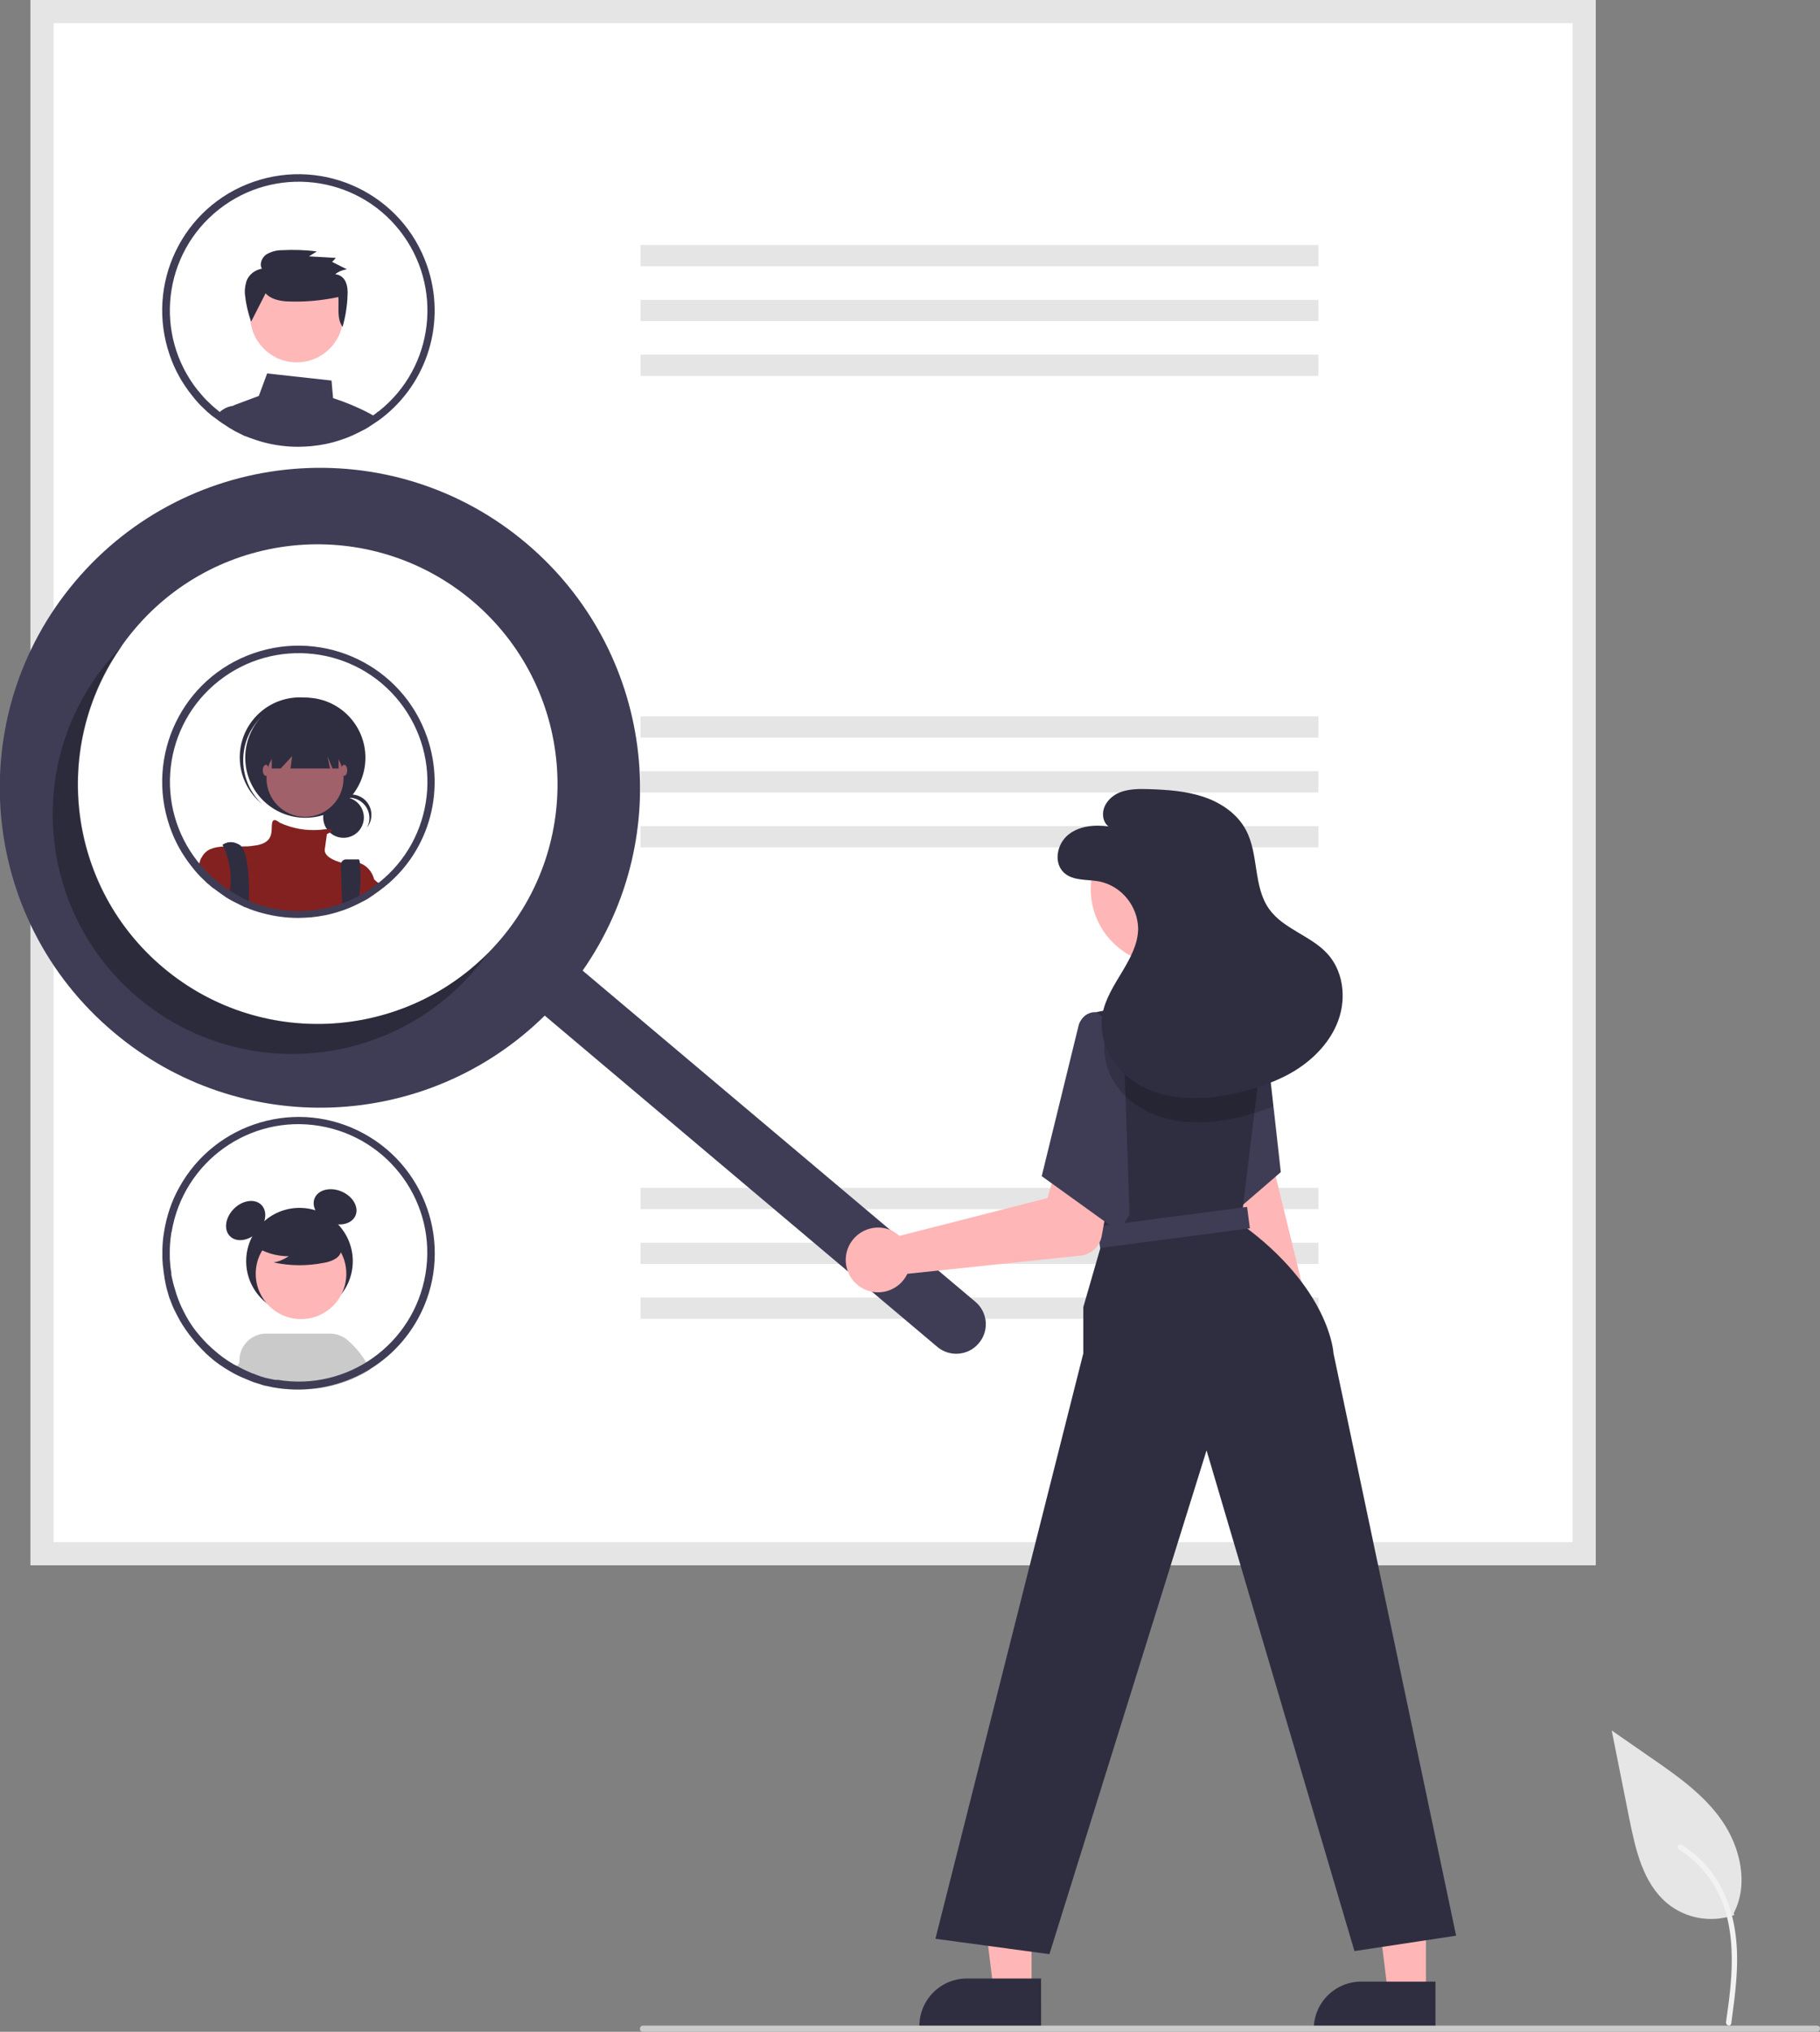 <?xml version="1.0" encoding="utf-8"?>
<!-- Generator: Adobe Illustrator 25.0.1, SVG Export Plug-In . SVG Version: 6.00 Build 0)  -->
<svg version="1.1" id="Layer_1" xmlns="http://www.w3.org/2000/svg" xmlns:xlink="http://www.w3.org/1999/xlink" x="0px" y="0px"
	 viewBox="0 0 590.7 659.4" style="enable-background:new 0 0 590.7 659.4;" xml:space="preserve">
<rect x="0" y="0" width="590.7" height="659.4" fill="#808080" stroke="none"/>
<style type="text/css">
	.st0{fill:#E6E6E6;}
	.st1{fill:#F2F2F2;}
	.st2{fill:#FFFFFF;}
	.st3{fill:#E5E5E5;}
	.st4{fill:#3F3D56;}
	.st5{fill:#FFB8B8;}
	.st6{fill:#2F2E41;}
	.st7{fill:#A0616A;}
	.st8{fill:#832121;}
	.st9{fill:#CACACA;}
	.st10{fill:#FFB6B6;}
	.st11{opacity:0.3;enable-background:new    ;}
	.st12{opacity:0.2;}
</style>
<path id="e846ef3a-3b5e-448c-8d47-a4173376229f-246" class="st0" d="M562.9,621.5c-7.5,2.6-15.8,1.2-21.9-3.9
	c-7.7-6.5-10.1-17.1-12.1-26.9l-5.8-29.1l12.1,8.4c8.7,6,17.7,12.2,23.7,20.9s8.7,20.6,3.8,30"/>
<path id="b0167a87-6d3c-4fe1-a02f-2e6974de103a-247" class="st1" d="M561.9,656.7c1.2-9,2.5-18,1.6-27.1c-0.8-8-3.2-15.9-8.2-22.3
	c-2.6-3.4-5.9-6.3-9.5-8.6c-1-0.6-1.8,0.9-0.9,1.5c6.3,4,11.2,9.9,14,16.8c3,7.7,3.5,16.2,3,24.4c-0.3,5-1,9.9-1.7,14.8
	c-0.1,0.5,0.2,0.9,0.6,1.1C561.3,657.5,561.8,657.2,561.9,656.7L561.9,656.7z"/>
<path class="st2" d="M517.9,508H9.9V0h508V508z"/>
<path class="st3" d="M517.9,508H9.9V0h508V508z M17.4,500.5h493V7.5h-493V500.5z"/>
<rect x="207.9" y="79.5" class="st3" width="220" height="6.9"/>
<rect x="207.9" y="97.3" class="st3" width="220" height="6.9"/>
<rect x="207.9" y="115.1" class="st3" width="220" height="6.9"/>
<rect x="207.9" y="232.5" class="st3" width="220" height="6.9"/>
<rect x="207.9" y="250.3" class="st3" width="220" height="6.9"/>
<rect x="207.9" y="268.1" class="st3" width="220" height="6.9"/>
<rect x="207.9" y="385.5" class="st3" width="220" height="6.9"/>
<rect x="207.9" y="403.3" class="st3" width="220" height="6.9"/>
<rect x="207.9" y="421.1" class="st3" width="220" height="6.9"/>
<path class="st4" d="M119.8,134.1c-3.8-2-7.7-3.6-11.7-4.9l-0.5-5.7l-20.9-2.3l-2.7,7.3l-7.5,2.8c-0.3,0.1-0.5,0.2-0.8,0.4h0
	c-0.8,0.6-1.4,1.5-1.6,2.5c-0.1,0.5-0.1,1,0.1,1.5l0.4,1.6c0.6,0.3,1.2,0.7,1.7,1l0.4,0.2c0.9,0.4,1.7,0.9,2.6,1.3
	c0.2,0.1,0.4,0.2,0.6,0.2c0,0,0,0,0,0c0.4,0.2,0.8,0.3,1.3,0.5c1.4,0.5,2.8,1,4.3,1.4c3.7,1,7.6,1.5,11.4,1.5c1.4,0,2.8-0.1,4.2-0.2
	c3.1-0.3,6.2-0.9,9.2-1.9c0,0,0,0,0,0c1.9-0.6,3.7-1.3,5.5-2.2c0,0,0,0,0,0c0.4-0.2,0.8-0.4,1.2-0.6l0.2-0.1c0.3-0.2,0.6-0.3,1-0.5
	c0.8-0.4,1.6-0.9,2.3-1.4c0.2-0.1,0.4-0.3,0.6-0.4c0.3-0.2,0.6-0.4,0.9-0.6C121.4,135,120.6,134.5,119.8,134.1z"/>
<path class="st4" d="M80.6,137.6l-1.3-5.9h-3.4c0,0-0.1,0-0.1,0h0c-1.2,0.1-2.4,0.5-3.4,1.2c-0.7,0.4-1.3,1-1.8,1.6
	c1,0.8,2.1,1.5,3.2,2.2l0,0c0.3,0.2,0.6,0.4,0.9,0.6c0.6,0.3,1.2,0.7,1.7,1l0.4,0.2c0.9,0.4,1.7,0.9,2.6,1.3
	c0.2,0.1,0.4,0.2,0.6,0.2c0,0,0,0,0,0c0.4,0.2,0.8,0.3,1.3,0.5L80.6,137.6z"/>
<circle class="st5" cx="96.3" cy="102.5" r="15.1"/>
<path class="st6" d="M86.2,95.2c1.6,1.8,4.2,2.4,6.6,2.6c5.7,0.3,11.4-0.2,17-1.4c0.3,3.3-0.6,6.9,1.4,9.7c0.9-3.3,1.5-6.8,1.6-10.2
	c0.1-1.5,0-3-0.6-4.4c-0.6-1.4-1.9-2.4-3.4-2.5c1.1-0.9,2.4-1.4,3.8-1.6l-4.8-2.4l1.2-1.3l-8.7-0.5l2.5-1.6
	c-3.8-0.5-7.6-0.6-11.4-0.4c-1.8,0-3.5,0.5-5,1.4c-1.4,1-2.3,3.1-1.4,4.6c-2.3,0.4-4.2,1.9-5,4c-0.5,1.7-0.7,3.4-0.4,5.1
	c0.3,2.8,1,5.5,1.9,8.1L86.2,95.2z"/>
<path class="st4" d="M138.6,86.2c-8-23.1-33.2-35.2-56.3-27.2s-35.2,33.2-27.2,56.3c1.6,4.7,4,9,7.1,12.9c0.4,0.5,0.8,1,1.2,1.5
	c0,0,0.1,0.1,0.1,0.1c1,1.2,2.1,2.3,3.3,3.4c0.3,0.3,0.6,0.6,0.9,0.8c0.6,0.5,1.2,1.1,1.9,1.5c0.3,0.2,0.5,0.4,0.8,0.6
	c1,0.8,2.1,1.5,3.2,2.2l0,0c0.3,0.2,0.6,0.4,0.9,0.6c0.6,0.3,1.2,0.7,1.7,1l0.4,0.2c0.9,0.4,1.7,0.9,2.6,1.3
	c0.2,0.1,0.4,0.2,0.6,0.2c0,0,0,0,0,0c0.4,0.2,0.8,0.3,1.3,0.5c1.4,0.5,2.8,1,4.3,1.4c3.7,1,7.6,1.5,11.4,1.5c1.4,0,2.8-0.1,4.2-0.2
	c3.1-0.3,6.2-0.9,9.2-1.9c0,0,0,0,0,0c1.9-0.6,3.7-1.3,5.5-2.2c0,0,0,0,0,0c0.4-0.2,0.8-0.4,1.2-0.6l0.2-0.1c0.3-0.2,0.6-0.3,1-0.5
	c0.8-0.4,1.6-0.9,2.3-1.4c0.2-0.1,0.4-0.3,0.6-0.4c0.3-0.2,0.6-0.4,0.9-0.6c0.4-0.3,0.8-0.5,1.2-0.8c0.1-0.1,0.2-0.2,0.4-0.3
	C138.9,124.4,144.9,104.3,138.6,86.2L138.6,86.2z M122.2,134c-0.3,0.2-0.5,0.4-0.8,0.6c-0.3,0.2-0.5,0.4-0.8,0.6
	c-0.2,0.2-0.5,0.3-0.7,0.5l-0.1,0c-0.2,0.1-0.3,0.2-0.5,0.3c-0.7,0.4-1.3,0.8-2,1.2l-0.2,0.1c-0.3,0.2-0.6,0.3-0.9,0.5
	c0,0-0.1,0-0.1,0.1l0,0c-0.4,0.2-0.8,0.4-1.2,0.6c-1.5,0.7-3,1.3-4.6,1.9c-0.2,0.1-0.4,0.1-0.6,0.2c-2.8,0.9-5.8,1.5-8.7,1.8
	c-1.3,0.1-2.6,0.2-3.9,0.2c-3.6,0-7.3-0.5-10.8-1.4c-1.8-0.5-3.6-1.1-5.3-1.8c-0.1,0-0.2-0.1-0.3-0.1c-0.1,0-0.2-0.1-0.3-0.1
	c-0.1,0-0.2-0.1-0.3-0.1c-0.7-0.3-1.5-0.7-2.2-1.1l-0.3-0.2c-0.9-0.5-1.7-1-2.6-1.5c-0.2-0.2-0.5-0.3-0.7-0.5
	c-0.1,0-0.1-0.1-0.2-0.1c-0.6-0.4-1.1-0.8-1.7-1.2c-0.4-0.3-0.7-0.6-1.1-0.8c-0.6-0.5-1.2-1-1.8-1.5c-0.3-0.3-0.6-0.5-0.9-0.8
	c-1.1-1-2.2-2.1-3.2-3.3c-0.3-0.4-0.7-0.8-1-1.2c-0.1-0.1-0.1-0.2-0.2-0.2C49.8,108.6,52.9,82.3,71,68s44.4-11.3,58.7,6.8
	c14.3,18.1,11.3,44.4-6.8,58.7C122.6,133.6,122.4,133.8,122.2,134L122.2,134z"/>
<path class="st2" d="M138.6,239.2c-8-23.1-33.2-35.2-56.3-27.2c-23.1,8-35.2,33.2-27.2,56.3c1.6,4.7,4,9,7.1,12.9
	c0.4,0.5,0.8,1,1.2,1.5c0,0,0.1,0.1,0.1,0.1c1,1.2,2.1,2.3,3.3,3.4c0.3,0.3,0.6,0.6,0.9,0.8c0.6,0.5,1.2,1.1,1.9,1.5
	c1.3,1,2.6,1.9,3.9,2.8l0,0c0.9,0.5,1.8,1.1,2.7,1.5l0.4,0.2c0.9,0.4,1.7,0.9,2.6,1.3c0.2,0.1,0.4,0.2,0.6,0.2c0,0,0,0,0,0
	c1.8,0.8,3.7,1.4,5.6,1.9c3.7,1,7.6,1.5,11.4,1.5c1.4,0,2.8-0.1,4.2-0.2c3.1-0.3,6.2-0.9,9.2-1.9c0,0,0,0,0,0
	c1.9-0.6,3.7-1.3,5.5-2.2c0,0,0,0,0,0c0.4-0.2,0.8-0.4,1.2-0.6l0.2-0.1c0.3-0.2,0.6-0.3,1-0.5c0.8-0.4,1.6-0.9,2.3-1.4
	c0.2-0.1,0.4-0.3,0.6-0.4c0.7-0.5,1.4-1,2.1-1.5c0.1-0.1,0.2-0.2,0.4-0.3C138.9,277.4,144.9,257.3,138.6,239.2L138.6,239.2z"/>
<circle id="f2095780-2301-4cc1-9693-3d089d317ca1" class="st6" cx="111.5" cy="265.3" r="6.6"/>
<path id="fe36a822-bf42-420c-ba8a-fcca90365ca6-248" class="st6" d="M113.3,258.9c3.7,0,6.6,3,6.6,6.6c0,1.1-0.3,2.2-0.8,3.1
	c2.3-2.9,1.8-7-1-9.3c-2.9-2.3-7-1.8-9.3,1c-0.2,0.3-0.5,0.6-0.7,1C109.4,259.8,111.3,258.9,113.3,258.9L113.3,258.9z"/>
<circle id="e26e4994-e49f-47aa-919e-dc7dee2cb7c3" class="st6" cx="99.1" cy="245.9" r="19.5"/>
<path id="ac420ffb-80fa-461b-bc18-228b12874f63-249" class="st6" d="M83.8,233.8c7-7.8,18.9-8.7,27-2c-0.2-0.2-0.3-0.3-0.5-0.5
	c-8-7.2-20.3-6.5-27.5,1.5c-7.2,8-6.5,20.3,1.5,27.5c0,0,0.1,0.1,0.1,0.1c0.2,0.1,0.3,0.3,0.5,0.4C77.4,253.6,76.9,241.6,83.8,233.8
	L83.8,233.8z"/>
<circle id="a12696bc-31d6-40e2-aafc-0c11595f0891" class="st7" cx="99" cy="252.6" r="12.5"/>
<path class="st8" d="M121.4,285.3v4.2c-0.8,0.5-1.5,1-2.3,1.4c-0.3,0.2-0.6,0.3-1,0.5l-0.2,0.1c-0.4,0.2-0.8,0.4-1.2,0.6
	c0,0,0,0,0,0c-1.8,0.9-3.6,1.6-5.5,2.2c0,0,0,0,0,0c-3,0.9-6.1,1.6-9.2,1.9c-1.4,0.1-2.8,0.2-4.2,0.2c-3.8,0-7.7-0.5-11.4-1.5
	c-1.9-0.5-3.8-1.1-5.6-1.9c0,0,0,0,0,0c-0.2-0.1-0.4-0.2-0.6-0.2c-0.9-0.4-1.8-0.8-2.6-1.3l-0.4-0.2c-0.9-0.5-1.8-1-2.7-1.5l0,0
	c-1.4-0.8-2.7-1.8-3.9-2.8c-0.6-0.5-1.3-1-1.9-1.5c-0.3-0.3-0.6-0.6-0.9-0.8c-1.2-1.1-2.3-2.2-3.3-3.4c0.1-0.8,0.3-1.6,0.6-2.4l0,0
	c0-0.1,0.1-0.3,0.2-0.4c0-0.1,0.1-0.2,0.2-0.3c1.4-2.7,4-3.3,7.2-3.5c1.8-0.1,3.8,0,5.9,0c1.1,0,2.3,0,3.4-0.2
	c7.3-0.7,5.9-4.9,6.3-7.3c0.3-2.2,2.3-0.3,2.5-0.2l0,0c4.1,1.9,8.7,2.7,13.2,2.3c0.8-0.1,1.6-0.2,2.3-0.2c2,0,1.6,0.6,0.9,1
	c-0.3,0.2-0.7,0.4-1.1,0.6c0,0-0.3,2-0.7,5c-0.3,2.8,5.1,4.2,5.6,4.3c0,0,0,0,0,0c2-0.5,4.1-0.5,6,0.2h0
	C119.1,281,120.8,282.9,121.4,285.3z"/>
<path class="st6" d="M80.8,290.4c0,0.6,0,1.2,0,1.7c0,0.3,0,0.6,0,0.9c0,0,0,0,0,0c-0.2-0.1-0.4-0.2-0.6-0.2
	c-0.9-0.4-1.8-0.8-2.6-1.3l-0.4-0.2c-0.9-0.5-1.8-1-2.7-1.5c0-0.3,0.1-0.6,0.1-0.8c0.1-0.6,0.2-1.2,0.2-1.8
	c0.3-4.3-0.5-8.6-2.3-12.5v0c-0.2-0.3-0.3-0.5-0.3-0.5s2.3-2,5.6,0c0.2,0.1,0.4,0.3,0.5,0.5C80.4,276.9,80.9,284.7,80.8,290.4z"/>
<path class="st6" d="M116.8,289.3c0,0.9-0.1,1.8-0.1,2.8v0c0,0,0,0,0,0c-1.8,0.9-3.6,1.6-5.5,2.2c0,0,0,0,0,0L111,292l0-0.3
	l-0.4-10.9c0-1,0.7-1.9,1.7-1.9c0,0,0.1,0,0.1,0h4c0.2,0,0.3,0.4,0.4,1.1v0C117.1,283.2,117.1,286.2,116.8,289.3z"/>
<path id="e6a5f050-bb79-4898-9f1b-a16710d0980e-250" class="st6" d="M88.2,236.9v12.5h2.9l3.7-4l-0.5,4h12.8l-0.8-4l1.6,4h2v-12.5
	H88.2z"/>
<ellipse id="bcc9b546-fa99-40e5-8b80-3cc98cb6450e" class="st7" cx="86.3" cy="250" rx="1" ry="1.8"/>
<ellipse id="aac24dc1-8688-403d-884a-09279027a7ab" class="st7" cx="111.7" cy="250" rx="1" ry="1.8"/>
<path class="st8" d="M124.1,287.6c-0.7,0.5-1.4,1-2.1,1.5c-0.2,0.1-0.4,0.3-0.6,0.4c-0.8,0.5-1.5,1-2.3,1.4c-0.3,0.2-0.6,0.3-1,0.5
	v-8.7c0,0,1.3,1,3.3,2.7c0.3,0.2,0.5,0.4,0.8,0.7C122.8,286.5,123.4,287,124.1,287.6z"/>
<path class="st4" d="M138.6,239.2c-8-23.1-33.2-35.2-56.3-27.2c-23.1,8-35.2,33.2-27.2,56.3c1.6,4.7,4,9,7.1,12.9
	c0.4,0.5,0.8,1,1.2,1.5c0,0,0.1,0.1,0.1,0.1c1,1.2,2.1,2.3,3.3,3.4c0.3,0.3,0.6,0.6,0.9,0.8c0.6,0.5,1.2,1.1,1.9,1.5
	c1.3,1,2.6,1.9,3.9,2.8l0,0c0.9,0.5,1.8,1.1,2.7,1.5l0.4,0.2c0.9,0.4,1.7,0.9,2.6,1.3c0.2,0.1,0.4,0.2,0.6,0.2c0,0,0,0,0,0
	c1.8,0.8,3.7,1.4,5.6,1.9c3.7,1,7.6,1.5,11.4,1.5c1.4,0,2.8-0.1,4.2-0.2c3.1-0.3,6.2-0.9,9.2-1.9c0,0,0,0,0,0
	c1.9-0.6,3.7-1.3,5.5-2.2c0,0,0,0,0,0c0.4-0.2,0.8-0.4,1.2-0.6l0.2-0.1c0.3-0.2,0.6-0.3,1-0.5c0.8-0.4,1.6-0.9,2.3-1.4
	c0.2-0.1,0.4-0.3,0.6-0.4c0.7-0.5,1.4-1,2.1-1.5c0.1-0.1,0.2-0.2,0.4-0.3C138.9,277.4,144.9,257.3,138.6,239.2L138.6,239.2z
	 M122.2,287c-0.3,0.2-0.5,0.4-0.8,0.6c-0.3,0.2-0.5,0.4-0.8,0.6c-0.2,0.2-0.5,0.3-0.7,0.5c-0.2,0.1-0.4,0.3-0.6,0.4
	c-0.7,0.4-1.3,0.8-2,1.2l-0.2,0.1c-0.3,0.2-0.6,0.3-0.9,0.5c0,0-0.1,0-0.1,0.1l0,0c-0.4,0.2-0.8,0.4-1.2,0.6c-1.5,0.7-3,1.3-4.6,1.9
	c-0.2,0.1-0.4,0.1-0.6,0.2c-2.8,0.9-5.8,1.5-8.7,1.8c-1.3,0.1-2.6,0.2-3.9,0.2c-3.6,0-7.3-0.5-10.8-1.4c-1.8-0.5-3.6-1.1-5.3-1.8
	c-0.2-0.1-0.4-0.2-0.5-0.2c-0.1,0-0.2-0.1-0.3-0.1c-0.7-0.3-1.5-0.7-2.2-1.1l-0.3-0.2c-0.9-0.5-1.7-1-2.6-1.5
	c-0.3-0.2-0.6-0.4-0.9-0.6c-1-0.6-1.9-1.3-2.8-2c-0.6-0.5-1.2-1-1.8-1.5c-0.3-0.3-0.6-0.5-0.9-0.8c-1.1-1-2.2-2.1-3.2-3.3
	c-0.3-0.4-0.7-0.8-1-1.2c-0.1-0.1-0.1-0.2-0.2-0.2C49.8,261.6,52.9,235.3,71,221c18.1-14.3,44.4-11.3,58.7,6.8s11.3,44.4-6.8,58.7
	C122.6,286.6,122.4,286.8,122.2,287L122.2,287z"/>
<circle class="st6" cx="97.2" cy="409.3" r="17.3"/>
<ellipse transform="matrix(0.707 -0.707 0.707 0.707 -256.728 172.487)" class="st6" cx="79.8" cy="396.1" rx="7.2" ry="5.4"/>
<ellipse transform="matrix(0.393 -0.92 0.92 0.393 -294.195 337.674)" class="st6" cx="108.6" cy="391.6" rx="5.4" ry="7.2"/>
<path class="st9" d="M117.9,442.9l-2-3.2c-1.8-4-6.5-5.8-10.6-4c-4,1.8-5.8,6.5-4.1,10.5l0.6,2.1l0.7,2.4c2.7-0.3,5.3-0.9,7.9-1.7
	c0,0,0,0,0,0c1.9-0.6,3.8-1.3,5.6-2.2c0,0,0,0,0,0c0.4-0.2,0.8-0.4,1.2-0.6c0.1,0,0.1-0.1,0.2-0.1c0.3-0.2,0.6-0.3,1-0.5
	c0.3-0.2,0.6-0.4,0.9-0.5L117.9,442.9z"/>
<circle class="st10" cx="97.7" cy="413.4" r="14.7"/>
<path class="st9" d="M118.9,442.2c-1.6-2.7-3.6-5.1-6-7.2c-1.6-1.4-3.7-2.2-5.8-2.2H86.4c-4.8,0-8.7,3.9-8.7,8.7c0,0.2,0,0.4,0,0.6
	c0,0.7,0.2,1.3,0.4,2c0.1,0.5,0.3,0.9,0.5,1.4l1,2c0.1,0,0.2,0.1,0.2,0.1c0,0,0,0,0,0c0.4,0.2,0.8,0.3,1.3,0.5
	c1.4,0.5,2.8,1,4.3,1.4c2.3,0.6,4.7,1.1,7.2,1.3c1.4,0.1,2.8,0.2,4.2,0.2c1.4,0,2.8-0.1,4.2-0.2c0.5,0,0.9-0.1,1.4-0.1
	c2.7-0.3,5.3-0.9,7.9-1.7c0,0,0,0,0,0c1.9-0.6,3.8-1.3,5.6-2.2c0,0,0,0,0,0c0.4-0.2,0.8-0.4,1.2-0.6c0.1,0,0.1-0.1,0.2-0.1
	c0.3-0.2,0.6-0.3,1-0.5c0.3-0.2,0.6-0.4,0.9-0.5c0.3-0.2,0.6-0.4,0.9-0.5C119.7,443.6,119.3,442.9,118.9,442.2z"/>
<path class="st9" d="M90.2,435.5c-4-1.9-8.7-0.2-10.6,3.8l-1.8,2.8l-0.9,1.3l-1.3,2c0.3,0.2,0.5,0.3,0.8,0.5l0.4,0.2
	c0.9,0.4,1.7,0.9,2.6,1.2c0.1,0,0.2,0.1,0.3,0.1c0.1,0,0.2,0.1,0.2,0.1c0,0,0,0,0,0c0.4,0.2,0.8,0.3,1.3,0.5c1.4,0.5,2.8,1,4.3,1.4
	c2.3,0.6,4.7,1.1,7.2,1.3l0.7-2.4l0.7-2.3C95.9,442.1,94.2,437.3,90.2,435.5z"/>
<path class="st6" d="M82.3,404.2c3.4,2.3,7.3,3.5,11.4,3.5c-1.5,1-3.1,1.7-4.9,2c5.4,1.2,11,1.2,16.5,0.1c1.2-0.2,2.4-0.6,3.4-1.2
	c1.1-0.6,1.9-1.6,2.1-2.8c0.4-2.1-1.2-3.9-2.9-5.2c-5.2-3.9-11.8-5.2-18.1-3.6c-2.1,0.4-3.9,1.5-5.4,3c-1.4,1.6-1.6,4-0.5,5.8
	L82.3,404.2z"/>
<path class="st4" d="M135.7,427.9c11.7-21.4,3.8-48.3-17.6-60c-21.4-11.7-48.3-3.8-60,17.6c-2.4,4.3-4,9.1-4.8,14
	c-0.1,0.6-0.2,1.3-0.3,1.9c0,0,0,0.1,0,0.1c-0.2,1.6-0.3,3.1-0.3,4.7c0,0.4,0,0.8,0,1.3c0,0.8,0,1.6,0.1,2.4c0,0.3,0,0.6,0.1,1
	c0.1,1.3,0.3,2.5,0.5,3.8c0,0,0,0,0,0.1c0.1,0.4,0.1,0.7,0.2,1.1c0.1,0.3,0.1,0.7,0.2,1c0.1,0.3,0.1,0.6,0.2,0.9l0.1,0.4
	c0.3,0.9,0.5,1.9,0.8,2.8c0,0.1,0.1,0.2,0.1,0.3c0,0.1,0.1,0.2,0.1,0.2c0,0,0,0,0,0c0.2,0.4,0.3,0.9,0.5,1.3
	c0.5,1.4,1.2,2.8,1.9,4.1c1.1,2.2,2.4,4.2,3.9,6.2c0.9,1.1,1.7,2.2,2.7,3.3c0.9,1,1.9,2,2.9,3c0.3,0.3,0.7,0.6,1,0.9
	c2,1.8,4.2,3.3,6.6,4.7c0,0,0,0,0,0c1.7,1,3.5,1.9,5.4,2.6c0,0,0,0,0,0c0.4,0.2,0.8,0.3,1.2,0.5c0.1,0,0.1,0.1,0.2,0.1
	c0.3,0.1,0.7,0.3,1,0.4c0.3,0.1,0.7,0.2,1,0.3c0.3,0.1,0.7,0.2,1,0.3c0.2,0.1,0.4,0.1,0.5,0.2c0.2,0.1,0.5,0.1,0.7,0.2
	c0.3,0.1,0.7,0.2,1,0.2c0.5,0.1,0.9,0.2,1.4,0.3c0.1,0,0.3,0.1,0.4,0.1C107.6,453.7,126.5,444.7,135.7,427.9L135.7,427.9z
	 M89.2,447.8c-0.3-0.1-0.7-0.1-1-0.2c-0.3-0.1-0.6-0.1-1-0.2c-0.3-0.1-0.5-0.1-0.8-0.2c0,0-0.1,0-0.1,0c-0.2,0-0.4-0.1-0.6-0.2
	c-0.1,0-0.3-0.1-0.4-0.1c-0.4-0.1-0.8-0.2-1.2-0.4c-0.2-0.1-0.4-0.1-0.6-0.2c-0.1,0-0.2-0.1-0.2-0.1c-0.3-0.1-0.6-0.2-1-0.4
	c0,0-0.1,0-0.1,0c0,0,0,0,0,0c-0.4-0.1-0.8-0.3-1.2-0.5c-1.5-0.6-3-1.4-4.5-2.2c-0.2-0.1-0.4-0.2-0.6-0.3c-2.3-1.3-4.5-2.9-6.5-4.7
	c-0.2-0.2-0.5-0.4-0.7-0.6c-1-0.9-1.9-1.8-2.8-2.8c-0.8-0.9-1.6-1.8-2.3-2.7c-1.5-1.9-2.8-4-3.9-6.2c-0.9-1.7-1.6-3.4-2.2-5.1
	c0-0.1-0.1-0.2-0.1-0.3c0-0.1-0.1-0.2-0.1-0.3c0-0.1-0.1-0.2-0.1-0.3c-0.2-0.7-0.4-1.4-0.6-2c0-0.1-0.1-0.2-0.1-0.3l-0.1-0.4
	c-0.1-0.2-0.1-0.5-0.2-0.7c-0.2-0.7-0.3-1.5-0.5-2.2c-0.1-0.3-0.1-0.6-0.1-0.9l0-0.2c-0.1-0.7-0.2-1.3-0.3-2c0-0.5-0.1-0.9-0.1-1.4
	c-0.1-0.8-0.1-1.5-0.1-2.3c0-0.4,0-0.8,0-1.2c0-1.5,0.1-3.1,0.3-4.6c0.1-0.5,0.1-1,0.2-1.5c0-0.1,0-0.2,0.1-0.3
	c3.8-22.8,25.3-38.2,48-34.4c22.8,3.8,38.2,25.3,34.4,48c-3.8,22.8-25.3,38.2-48,34.4C89.8,447.9,89.5,447.8,89.2,447.8L89.2,447.8z
	"/>
<path class="st4" d="M170.8,176.3c-43.8-37-109.4-31.4-146.4,12.4S-7,298.1,36.9,335c41,34.6,101.6,32.3,139.9-5.4l127.4,107.5
	c4,3.4,10.1,2.9,13.5-1.2c3.4-4,2.9-10-1.1-13.4l0,0L189.1,315C219.8,271,211.8,210.9,170.8,176.3z M162.6,304.7
	c-27.7,32.8-76.8,37-109.7,9.3s-37-76.8-9.3-109.7s76.8-37,109.7-9.3l0,0C186.2,222.8,190.3,271.9,162.6,304.7L162.6,304.7z"/>
<path class="st11" d="M53,314c-31-26.1-36.7-71.6-13.2-104.6c-1.5,1.5-2.9,3.1-4.3,4.7C7.7,246.9,11.9,296,44.7,323.7
	s81.9,23.6,109.7-9.3c1.4-1.6,2.7-3.3,3.9-5C129.7,338.1,83.9,340.1,53,314z"/>
<path class="st10" d="M427.7,441.2c3.8-4.6,3.1-11.4-1.5-15.1c-0.5-0.4-1-0.8-1.6-1.1l-23.2-95l-16.9,5.4l25.1,94.4
	c-2.6,5.4-0.3,11.8,5.1,14.4C419.2,446.3,424.5,445.1,427.7,441.2L427.7,441.2z"/>
<polygon class="st4" points="415.7,380.4 403.3,391.1 386,406 378.3,366.9 377.5,362.8 376.9,359.6 394.5,329 409.1,329.8 
	410.1,329.9 410.1,330.1 410.3,332.2 413.3,359.1 413.4,359.8 "/>
<polygon class="st10" points="334.8,646.1 322.5,646.1 316.7,598.8 334.8,598.8 "/>
<path class="st6" d="M337.9,658l-39.5,0v-0.5c0-8.5,6.9-15.4,15.4-15.4h0l24.1,0L337.9,658z"/>
<polygon class="st10" points="462.8,647.1 450.5,647.1 444.7,599.8 462.8,599.8 "/>
<path class="st6" d="M465.9,659l-39.5,0v-0.5c0-8.5,6.9-15.4,15.4-15.4h0l24.1,0L465.9,659z"/>
<path class="st6" d="M472.6,628.2l-33,5l-48-162.5l-51,163.5l-37-5l48-190v-15l6.5-22.5l-0.7-6.1l-4.7-42.6l-2-18.5l-0.1-1.2
	c-0.2-2.1,1.2-4,3.2-4.4l0,0l15.4-3.2h25.2l14.9,4.1l1,0.3l0.5,0.1l-0.2,1.9l-3.5,29.2l-0.2,1.6l-3.4,28.1l-0.7,6.2
	c29,21,30,42,30,42L472.6,628.2z"/>
<circle class="st10" cx="378.6" cy="288.5" r="24.6"/>
<rect x="356.1" y="394.8" transform="matrix(0.992 -0.13 0.13 0.992 -48.428 52.71)" class="st4" width="49" height="7"/>
<path class="st10" d="M290.6,400.1c0.5,0.3,0.9,0.6,1.3,1l48.1-12.3l3.3-11.6l18.1,2.7l-3.8,21.1c-0.6,3.5-3.5,6.2-7,6.5l-56.1,5.9
	c-2.5,5.2-8.7,7.5-14,5c-5.2-2.5-7.5-8.7-5-14c2.5-5.2,8.7-7.5,14-5C289.9,399.6,290.3,399.8,290.6,400.1z"/>
<path class="st4" d="M364.6,335.2l-8.5-6.5c-2.3-0.9-5.4,1.6-6,4l-12,49l25,18l3.5-5.5L364.6,335.2z"/>
<g class="st12">
	<path d="M413.3,359.1c-2.1,0.8-4.3,1.6-6.5,2.2c-0.7,0.2-1.4,0.4-2.1,0.6c-4.7,1.3-9.5,2.1-14.3,2.3c-2.1,0.1-4.2,0-6.3-0.2
		c-2.2-0.2-4.4-0.7-6.6-1.3c-0.1,0-0.2,0-0.2-0.1c-4.5-1.3-8.6-3.6-12-6.8c-0.8-0.7-1.5-1.5-2.1-2.4c-3.8-4.6-5.4-10.6-4.6-16.5
		c0.1-0.5,0.2-1.1,0.3-1.6c0.4-1.4,0.9-2.8,1.5-4.1c0.3-0.6,0.6-1.2,0.9-1.8l11.3-3.8h21.5l14.9,4.1l1,0.1l0,0.2l0.5,0.1l-0.2,1.9
		L413.3,359.1z"/>
</g>
<path class="st6" d="M359.8,268.2c-4.6-0.6-9.6-0.2-13.2,2.8s-4.7,9-1.3,12.2c3,2.8,7.7,2.1,11.7,2.9c7.1,1.6,12.2,7.9,12.4,15.2
	c-0.1,10.2-9.8,17.9-11.6,27.9c-1.2,6.8,1.7,14,6.7,18.9s11.8,7.4,18.8,8.1s13.9-0.4,20.6-2.1c6.7-1.8,13.4-4.3,19-8.4
	s10.3-9.8,12.1-16.6s0.5-14.5-4.2-19.6c-5.4-5.9-14.3-8-18.9-14.5c-5.2-7.3-3.3-17.7-7.5-25.6c-2.8-5.3-8.1-8.9-13.8-10.8
	s-11.7-2.3-17.7-2.5c-3.1-0.1-6.4-0.1-9.3,1s-5.5,3.8-5.6,6.9S359.8,268.2,359.8,268.2z"/>
<path class="st9" d="M589.7,659.4h-381c-0.6,0-1-0.4-1-1s0.4-1,1-1h381c0.6,0,1,0.4,1,1S590.3,659.4,589.7,659.4z"/>
</svg>
